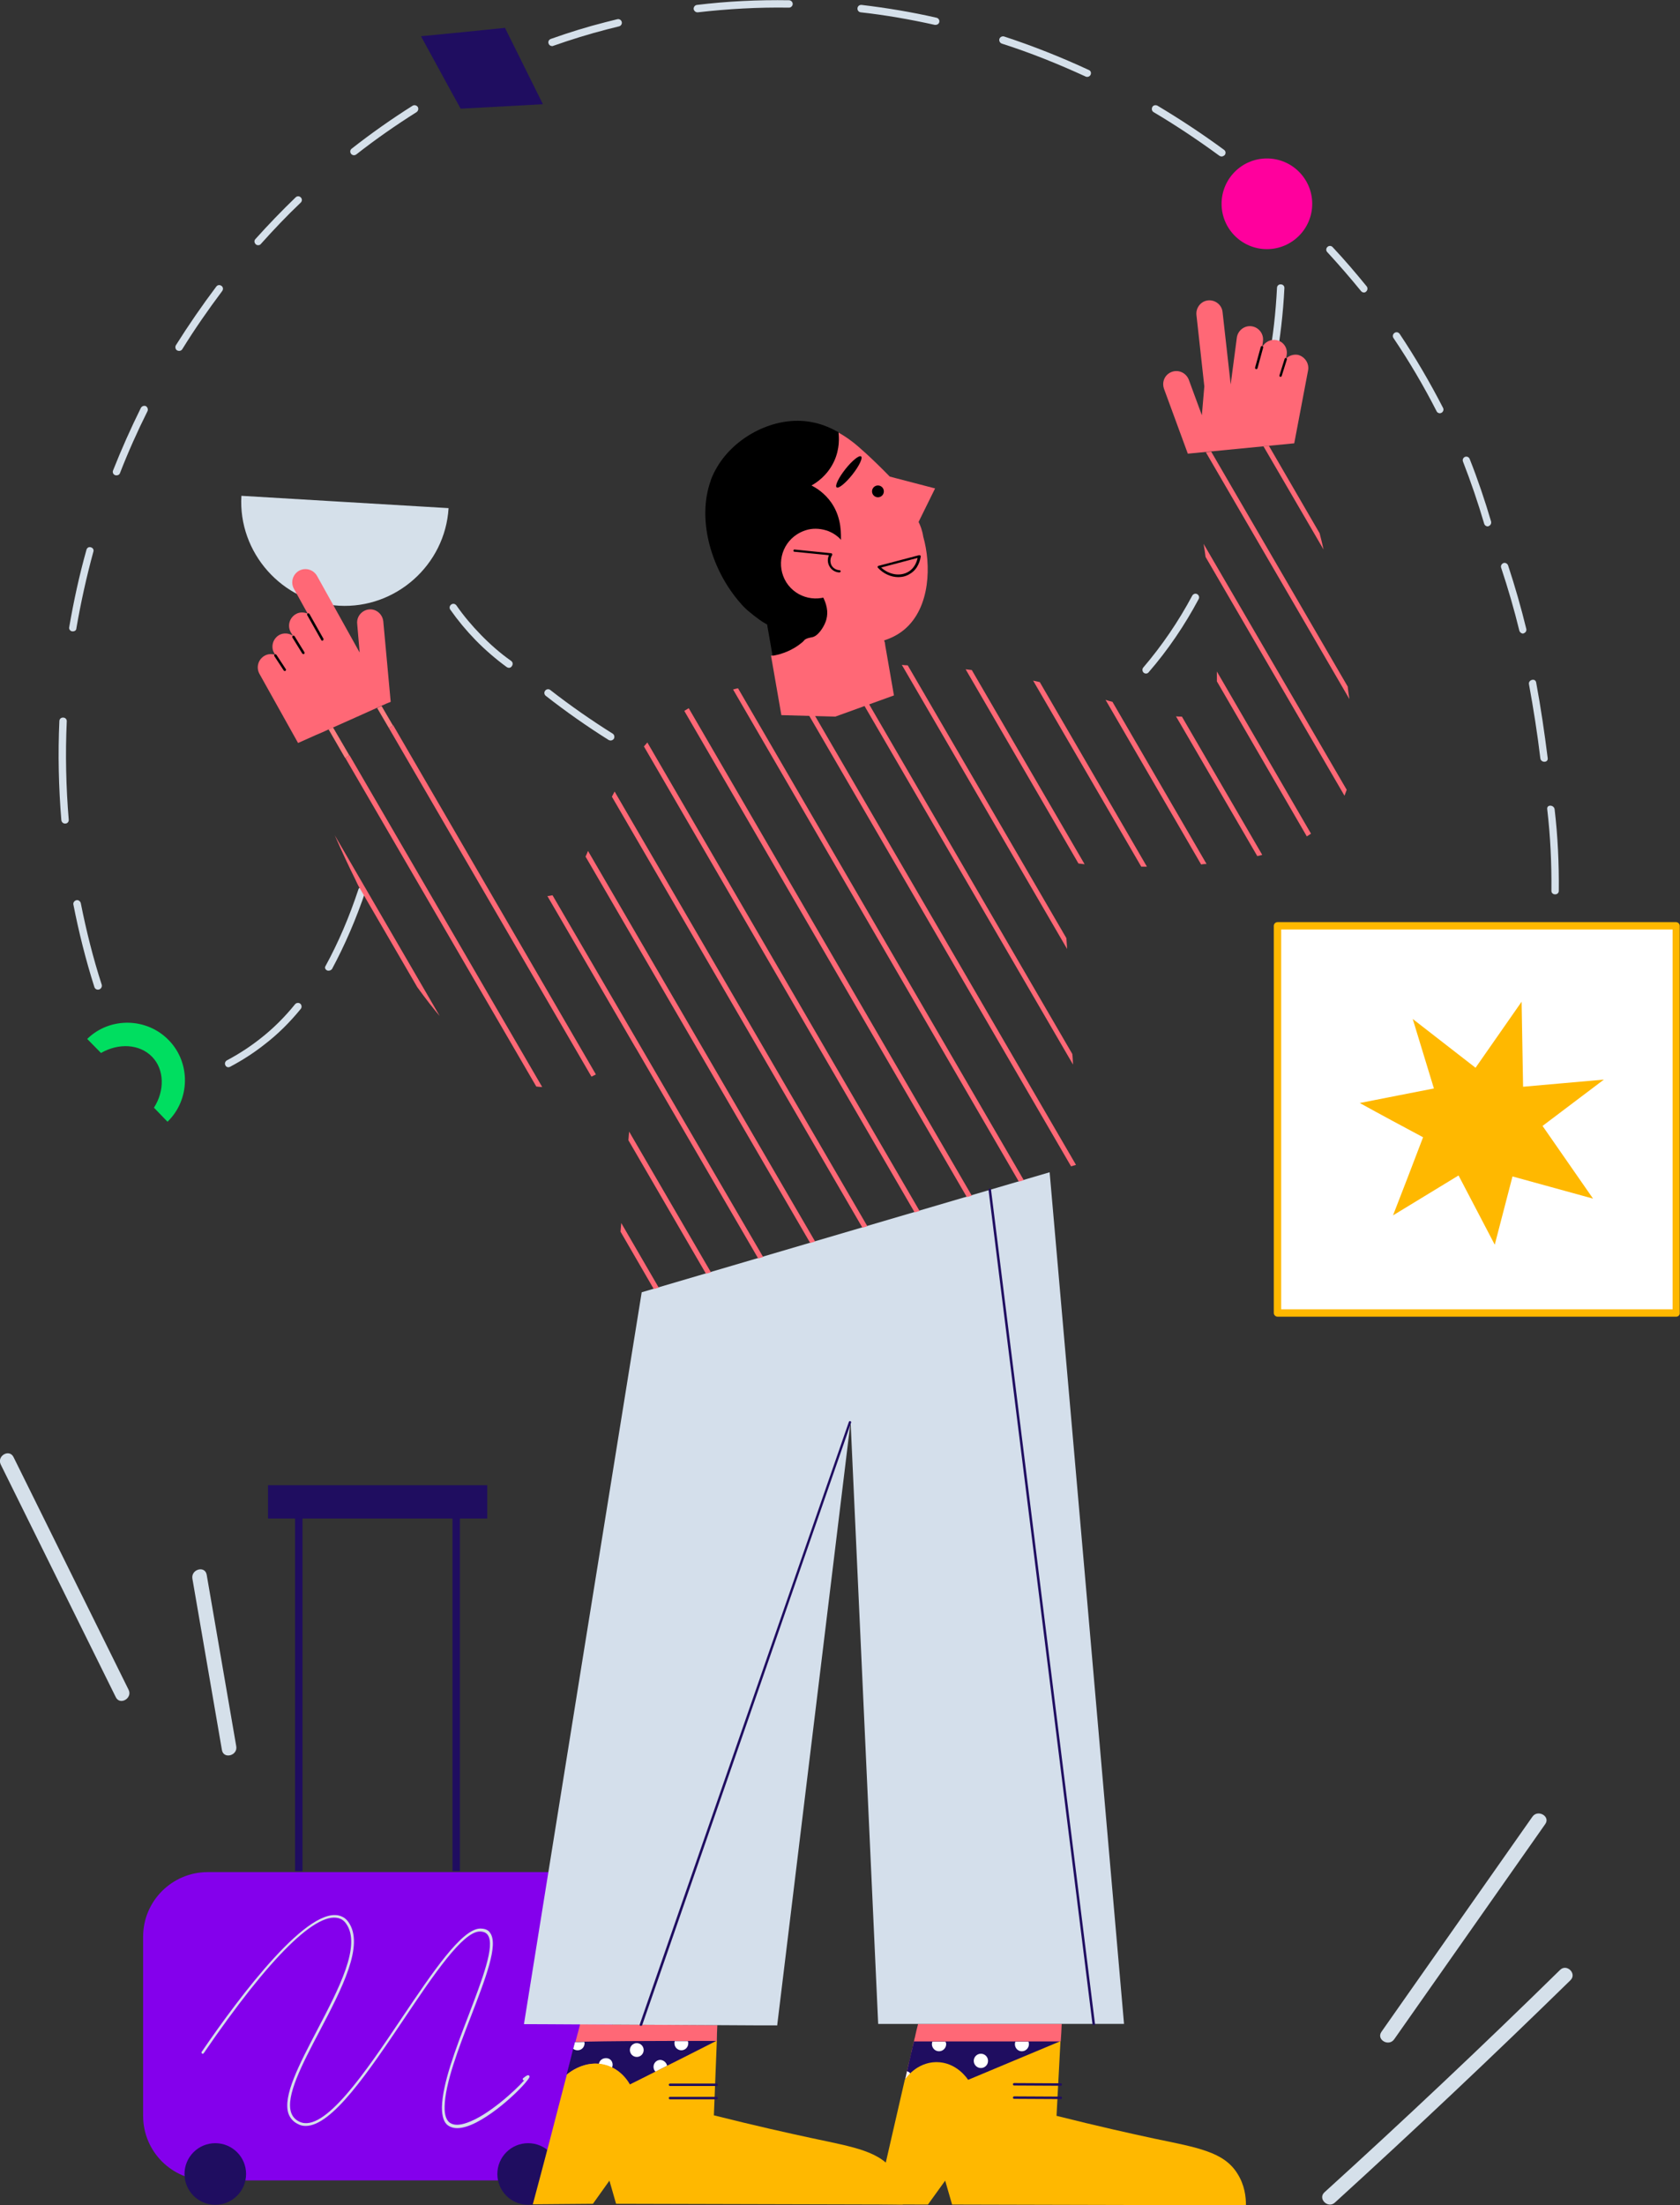 <?xml version="1.0" encoding="utf-8"?>
<!-- Generator: Adobe Illustrator 22.1.0, SVG Export Plug-In . SVG Version: 6.00 Build 0)  -->
<svg version="1.1" xmlns="http://www.w3.org/2000/svg" xmlns:xlink="http://www.w3.org/1999/xlink" x="0px" y="0px"
	 viewBox="0 0 682 894.9" style="enable-background:new 0 0 682 894.9;" xml:space="preserve">
<rect x="0" y="0" width="682" height="894.9" fill="#333333" stroke="none"/>
<style type="text/css">
	.st0{fill:#D5E0EA;}
	.st1{fill:#FFFFFF;}
	.st2{fill:#FFB800;}
	.st3{fill:#00DE60;}
	.st4{fill:#1F0D60;}
	.st5{fill:#FF009D;}
	.st6{fill:#8400EC;}
	.st7{fill:#FF6876;}
	.st8{fill:#D4DFEB;}
	.st9{fill:#FF7D80;}
</style>
<g id="background_1_">
	<g id="background">
		<g id="lines">
			<path class="st0" d="M622.1,737.2c-20.4,29.1-40.9,58.2-61.3,87.3c-2.2,3.2,3,6.2,5.2,3c20.4-29.1,40.9-58.2,61.3-87.3
				C629.5,737.1,624.3,734.1,622.1,737.2L622.1,737.2z"/>
			<path class="st0" d="M541.9,893.8c32.4-29.5,64.3-59.6,95.6-90.2c2.8-2.7-1.5-6.9-4.2-4.2c-31.3,30.7-63.2,60.8-95.6,90.2
				C534.8,892.2,539.1,896.4,541.9,893.8L541.9,893.8z"/>
			<path class="st0" d="M0.3,594.3c15.6,31.5,31.1,62.9,46.7,94.4c1.7,3.5,6.9,0.4,5.2-3c-15.6-31.5-31.1-62.9-46.7-94.4
				C3.8,587.8-1.4,590.8,0.3,594.3L0.3,594.3z"/>
			<path class="st0" d="M95.9,708.6c-4-23.2-8-46.4-12-69.6c-0.7-3.8-6.4-2.2-5.8,1.6c4,23.2,8,46.4,12,69.6
				C90.8,714,96.6,712.4,95.9,708.6L95.9,708.6z"/>
		</g>
		<g id="scheme">
			<g id="window">
				<rect x="518.6" y="375.7" class="st1" width="161.8" height="157.1"/>
				<path class="st2" d="M680.5,534.3H518.6c-0.8,0-1.5-0.7-1.5-1.5V375.7c0-0.8,0.7-1.5,1.5-1.5h161.8c0.8,0,1.5,0.7,1.5,1.5v157.1
					C682,533.6,681.3,534.3,680.5,534.3z M520.1,531.3H679V377.2H520.1V531.3z"/>
			</g>
			<path id="star" class="st2" d="M626.2,456.9c6.8,9.8,13.7,19.7,20.5,29.5c-10.9-3-21.8-6-32.7-9c-2.4,9.2-4.8,18.5-7.2,27.7
				c-4.9-9.4-9.8-18.7-14.7-28.1c-8.9,5.4-17.7,10.8-26.6,16.2c4.1-10.6,8.2-21.1,12.2-31.7c-8.6-4.6-17.2-9.2-25.7-13.9
				c10-2,20-3.9,30.1-5.9c-2.9-9.4-5.7-18.8-8.6-28.2c8.5,6.6,17,13.2,25.5,19.8c6.2-8.9,12.5-17.9,18.7-26.8
				c0.2,11.5,0.4,23,0.6,34.5c10.9-1,21.9-1.9,32.8-2.9C642.8,444.4,634.5,450.6,626.2,456.9z"/>
			<g id="figures">
				<path id="semicircle" class="st0" d="M182.1,206.2c-1.4,23.1-21.5,40.9-44.5,39.6S96.6,224.3,98,201.2
					C126,202.9,154,204.5,182.1,206.2z"/>
				<path id="semicircle_1_" class="st3" d="M41,427.3c7.1-4.1,15.6-3.7,20.7,1.5c5.1,5.2,5.2,13.8,0.8,20.7
					c1.8,1.9,3.7,3.8,5.5,5.7c9.2-8.9,9.5-23.9,0.5-33.1c-8.9-9.2-23.9-9.5-33.1-0.5C37.3,423.5,39.1,425.4,41,427.3z"/>
				<path id="rhomb" class="st4" d="M170.9,14.7c11.4-1.1,22.7-2.2,34.1-3.4c5.1,10.3,10.3,20.7,15.4,31
					c-11.1,0.6-22.3,1.2-33.4,1.8C181.6,34.4,176.3,24.5,170.9,14.7z"/>
				<circle id="circle" class="st5" cx="514.3" cy="82.7" r="18.4"/>
			</g>
			<g id="dotted_line">
				<path class="st0" d="M465,273.3c-0.3,0-0.5-0.2-0.7-0.3c-0.6-0.5-0.7-1.5-0.2-2.1c7.6-8.9,14.3-18.7,19.9-29.2
					c0.4-0.7,1.3-1,2-0.6c0.7,0.4,1,1.3,0.6,2c-5.7,10.7-12.5,20.7-20.3,29.7C466,273.2,465.5,273.4,465,273.3z"/>
				<path class="st0" d="M133.4,393.9c-0.2,0-0.4,0-0.6-0.1c-0.7-0.3-1.1-1.1-0.7-1.7c5.2-9.5,9.7-20,13.4-31.2
					c0.2-0.7,1.1-1.1,1.9-0.9c0.8,0.2,1.3,0.9,1,1.6c-3.8,11.3-8.4,21.9-13.6,31.6C134.5,393.6,134,393.9,133.4,393.9z"/>
				<path class="st0" d="M92.6,433.1c-0.5-0.1-0.9-0.3-1.1-0.8c-0.4-0.7-0.1-1.6,0.6-2c4.7-2.5,9.2-5.4,13.4-8.7
					c5.3-4.1,10.1-8.9,14.3-14.1c0.5-0.6,1.5-0.7,2.1-0.2c0.6,0.5,0.7,1.5,0.2,2.1c-4.4,5.4-9.3,10.3-14.8,14.5
					c-4.3,3.4-9,6.4-13.9,9C93.2,433,92.9,433.1,92.6,433.1z"/>
				<path class="st0" d="M516.5,147.9c-0.1,0-0.2,0-0.3,0c-0.8-0.2-1.4-0.9-1.2-1.7c1.8-9.5,2.9-19.4,3.4-29.4
					c0-0.8,0.7-1.5,1.6-1.4c0.8,0,1.5,0.7,1.4,1.6c-0.5,10.2-1.7,20.2-3.4,29.8C517.8,147.4,517.2,147.9,516.5,147.9z"/>
				<path class="st0" d="M603.9,213.6c-0.6,0-1.2-0.4-1.4-1.1c-2.5-8.5-5.4-17-8.6-25.2c-0.3-0.8,0.1-1.6,0.8-1.9
					c0.8-0.3,1.6,0.1,1.9,0.8c3.3,8.3,6.2,16.9,8.7,25.4c0.2,0.8-0.2,1.6-1,1.9C604.2,213.6,604,213.6,603.9,213.6z"/>
				<path class="st0" d="M618.3,257.1c-0.7,0-1.3-0.5-1.5-1.1c-2.1-8.6-4.6-17.2-7.4-25.6c-0.3-0.8,0.2-1.6,0.9-1.9
					c0.8-0.3,1.6,0.2,1.9,0.9c2.8,8.5,5.3,17.2,7.4,25.8c0.2,0.8-0.3,1.6-1.1,1.8C618.5,257.1,618.4,257.1,618.3,257.1z"/>
				<path class="st0" d="M584.5,167.7c-0.5,0-1.1-0.3-1.3-0.8c-5.2-10.2-11.1-20.2-17.5-29.7c-0.5-0.7-0.3-1.6,0.4-2.1
					c0.7-0.5,1.6-0.3,2.1,0.4c6.4,9.6,12.3,19.7,17.6,30c0.4,0.7,0.1,1.6-0.6,2C585,167.6,584.7,167.7,584.5,167.7z"/>
				<path class="st0" d="M553.7,118.7c-0.4,0-0.9-0.2-1.2-0.6c-4.4-5.4-9-10.7-13.7-15.8c-0.6-0.6-0.5-1.6,0.1-2.1
					c0.6-0.6,1.6-0.5,2.1,0.1c4.8,5.1,9.4,10.5,13.8,15.9c0.5,0.6,0.4,1.6-0.2,2.1C554.3,118.6,554,118.7,553.7,118.7z"/>
				<path class="st0" d="M495.9,63.5c-0.3,0-0.6-0.1-0.9-0.3c-8.6-6.3-17.6-12.3-26.7-17.7c-0.7-0.4-0.9-1.3-0.5-2.1
					c0.4-0.7,1.3-0.9,2.1-0.5c9.2,5.5,18.3,11.5,27,17.9c0.7,0.5,0.8,1.4,0.3,2.1C496.8,63.3,496.3,63.5,495.9,63.5z"/>
				<path class="st0" d="M441.4,31.2c-0.2,0-0.4,0-0.6-0.1c-11.1-5.1-22.5-9.7-34.1-13.4c-0.8-0.3-1.2-1.1-1-1.9
					c0.3-0.8,1.1-1.2,1.9-1c11.6,3.8,23.2,8.4,34.4,13.6c0.8,0.3,1.1,1.2,0.7,2C442.5,30.8,442,31.2,441.4,31.2z"/>
				<path class="st0" d="M379.8,10.1c-0.1,0-0.2,0-0.3,0c-9.9-2.2-20.1-4-30.1-5.1c-0.8-0.1-1.4-0.8-1.3-1.7
					c0.1-0.8,0.8-1.4,1.7-1.3c10.1,1.2,20.4,2.9,30.4,5.2c0.8,0.2,1.3,1,1.1,1.8C381.1,9.7,380.5,10.1,379.8,10.1z"/>
				<path class="st0" d="M283.1,5c-0.7,0-1.4-0.6-1.5-1.3c-0.1-0.8,0.5-1.6,1.3-1.7c12.3-1.5,24.9-2.1,37.4-1.9
					c0.8,0,1.5,0.7,1.5,1.5c0,0.8-0.7,1.5-1.5,1.5c-12.4-0.2-24.8,0.5-37,1.9C283.2,5,283.1,5,283.1,5z"/>
				<path class="st0" d="M224.1,18.7c-0.6,0-1.2-0.4-1.4-1c-0.3-0.8,0.1-1.6,0.9-1.9c7.3-2.6,14.7-4.9,22.2-6.8
					c1.6-0.4,3.2-0.8,4.8-1.2c0.8-0.2,1.6,0.3,1.8,1.1c0.2,0.8-0.3,1.6-1.1,1.8c-1.6,0.4-3.2,0.8-4.8,1.2
					c-7.4,1.9-14.8,4.2-21.9,6.7C224.5,18.7,224.3,18.7,224.1,18.7z"/>
				<path class="st0" d="M143.7,63c-0.4,0-0.9-0.2-1.2-0.6c-0.5-0.7-0.4-1.6,0.3-2.1c7.9-6.2,16.3-12.1,24.7-17.4
					c0.7-0.4,1.6-0.2,2.1,0.5c0.4,0.7,0.2,1.6-0.5,2.1c-8.4,5.3-16.6,11-24.5,17.2C144.3,62.9,144,63,143.7,63z"/>
				<path class="st0" d="M104.8,99.5c-0.4,0-0.7-0.1-1-0.4c-0.6-0.6-0.7-1.5-0.1-2.1c5.2-5.8,10.7-11.5,16.3-16.9
					c0.6-0.6,1.5-0.6,2.1,0s0.6,1.5,0,2.1c-5.6,5.3-11,11-16.2,16.8C105.6,99.4,105.2,99.5,104.8,99.5z"/>
				<path class="st0" d="M72.7,142.4c-0.3,0-0.5-0.1-0.8-0.2c-0.7-0.4-0.9-1.4-0.5-2.1C76.5,132,82,124,87.8,116.3
					c0.5-0.7,1.4-0.8,2.1-0.3c0.7,0.5,0.8,1.4,0.3,2.1c-5.7,7.6-11.2,15.5-16.2,23.6C73.7,142.2,73.2,142.4,72.7,142.4z"/>
				<path class="st0" d="M47.3,192.9c-0.2,0-0.4,0-0.6-0.1c-0.8-0.3-1.1-1.2-0.8-1.9c3.4-8.6,7.2-17.1,11.3-25.4
					c0.4-0.7,1.3-1,2-0.7c0.7,0.4,1,1.3,0.7,2C55.8,175,52,183.5,48.7,192C48.5,192.6,47.9,192.9,47.3,192.9z"/>
				<path class="st0" d="M29.6,256.2c-0.1,0-0.2,0-0.3,0c-0.8-0.1-1.4-0.9-1.2-1.7c1.8-10.5,4.1-21.1,7-31.4c0.2-0.8,1-1.3,1.8-1
					c0.8,0.2,1.3,1,1,1.8c-2.8,10.2-5.1,20.7-6.9,31.1C31,255.7,30.4,256.2,29.6,256.2z"/>
				<path class="st0" d="M26.4,334.2c-0.8,0-1.4-0.6-1.5-1.4c-1.1-13.3-1.4-26.9-0.8-40.2c0-0.8,0.7-1.5,1.6-1.4
					c0.8,0,1.5,0.7,1.4,1.6c-0.6,13.2-0.3,26.6,0.8,39.8c0.1,0.8-0.5,1.6-1.4,1.6C26.5,334.2,26.4,334.2,26.4,334.2z"/>
				<path class="st0" d="M39.7,401.6c-0.6,0-1.2-0.4-1.4-1.1c-3.5-11-6.3-22.2-8.5-33.4c-0.2-0.8,0.4-1.6,1.2-1.8
					c0.8-0.2,1.6,0.4,1.8,1.2c2.2,11.1,5,22.3,8.5,33.1c0.2,0.8-0.2,1.6-1,1.9C40,401.6,39.9,401.6,39.7,401.6z"/>
				<path class="st0" d="M247.9,300.5c-0.3,0-0.5-0.1-0.8-0.2c-8.6-5.4-17.2-11.4-25.5-17.9c-0.7-0.5-0.8-1.5-0.3-2.1
					c0.5-0.7,1.5-0.8,2.1-0.3c8.2,6.4,16.7,12.3,25.3,17.7c0.7,0.4,0.9,1.4,0.5,2.1C248.9,300.2,248.4,300.5,247.9,300.5z"/>
				<path class="st0" d="M206.6,271c-0.3,0-0.6-0.1-0.9-0.3c-4.5-3.3-8.8-7-12.7-11c-3.7-3.8-7.1-7.9-10.2-12.3
					c-0.5-0.7-0.3-1.6,0.4-2.1c0.7-0.5,1.6-0.3,2.1,0.4c2.9,4.2,6.3,8.2,9.9,11.9c3.8,3.9,7.9,7.5,12.3,10.6
					c0.7,0.5,0.8,1.4,0.3,2.1C207.5,270.8,207.1,271,206.6,271z"/>
				<path class="st0" d="M628.1,328.4c1.3,11,1.8,22,1.7,33.1c0,1.9,3,1.9,3,0c0.1-11.1-0.4-22.1-1.7-33.1
					C630.8,326.5,627.8,326.4,628.1,328.4L628.1,328.4z"/>
				<path class="st0" d="M620.7,277.7c1.8,9.9,3.4,19.9,4.6,30c0.2,1.9,3.2,1.9,3,0c-1.3-10.3-2.8-20.6-4.7-30.8
					C623.2,275,620.3,275.9,620.7,277.7L620.7,277.7z"/>
			</g>
		</g>
	</g>
</g>
<g id="general_1_">
	<g id="general">
		<g id="suitcase">
			<path class="st6" d="M222.2,759.7h-35.5h-3h-61h-3H84.3c-14.4,0-26.2,11.7-26.2,26.2v72.7c0,14.5,11.7,26.2,26.2,26.2h138
				c14.5,0,26.2-11.7,26.2-26.2v-72.7C248.4,771.4,236.7,759.7,222.2,759.7z"/>
			<circle class="st4" cx="87.4" cy="882.2" r="12.5"/>
			<circle class="st4" cx="214.4" cy="882.2" r="12.5"/>
			<polygon class="st4" points="197.8,602.7 108.8,602.7 108.8,616.2 119.8,616.2 119.8,759.3 122.8,759.3 122.8,616.2 183.7,616.2 
				183.7,759.3 186.7,759.3 186.7,616.2 197.8,616.2 			"/>
			<path class="st0" d="M185.6,863.6c-1.3,0-2.5-0.3-3.6-1c-1.8-1.2-2.6-3.7-2.6-7.5c0.2-9.5,5.5-23.5,10.7-37
				c5.6-14.7,11-28.6,7.9-32.9c-0.7-1-1.8-1.4-3.3-1.4c-6.9,0.2-18.5,17.3-30.7,35.5c-14.4,21.4-29.2,43.4-39.9,43.4
				c-1.1,0-2.1-0.2-3-0.7c-2-0.9-3.3-2.4-4-4.3c-2.4-7.1,4.4-20,11.6-33.8c8.9-17,18.1-34.5,11.8-43.3c-0.9-1.3-1.8-1.7-2.2-1.9
				c-9.1-4.1-28.8,15.3-55.6,54.5c-0.2,0.2-0.5,0.3-0.7,0.1c-0.2-0.2-0.3-0.5-0.1-0.7c15.7-23,44-60.6,56.8-54.9
				c0.5,0.2,1.6,0.7,2.7,2.2c6.7,9.3-2.6,27.1-11.7,44.4c-7.1,13.5-13.8,26.3-11.5,33c0.6,1.7,1.7,2.9,3.4,3.7
				c10,4.7,26.9-20.3,41.7-42.4c12.4-18.4,24.1-35.8,31.6-36c1.9,0,3.3,0.5,4.1,1.8c3.4,4.8-1.8,18.2-7.8,33.8
				c-5.2,13.4-10.5,27.3-10.7,36.6c-0.1,3.4,0.7,5.6,2.1,6.6c1.6,1.1,3.9,1.1,7,0c8.5-2.9,19.6-13.1,23.2-17.2c-0.2,0-0.4,0-0.5-0.2
				c-0.2-0.2-0.1-0.5,0.1-0.7c1.5-1.2,2-1.4,2.4-1c0.4,0.4,0,1-0.8,2C210.2,849.3,194.7,863.6,185.6,863.6z"/>
		</g>
		<g id="man">
			<g id="hands">
				<g id="hand_l">
					<path class="st7" d="M158.6,284.8C158.6,284.8,158.6,284.8,158.6,284.8c-1.2,0.5-2.5,1-3.7,1.6c-0.6,0.3-1.2,0.5-1.8,0.8
						c-5.7,2.6-11.4,5.1-17.2,7.7c-0.2,0.1-0.4,0.2-0.7,0.3c-0.6,0.3-1.2,0.5-1.8,0.8c-1.7,0.8-3.3,1.5-5,2.2
						c-2.5,1.1-4.9,2.2-7.4,3.3l-15.7-28.1c-1.4-2.6-0.5-5.8,2.1-7.3c1.4-0.8,2.9-0.8,4.3-0.4l-0.4-0.7c-0.5-0.8-0.7-1.7-0.7-2.6
						c0-1.9,1-3.7,2.7-4.7c1.8-1,4-0.8,5.6,0.3l-0.9-1.5c-1.4-2.6-0.5-5.8,2.1-7.3c1.5-0.9,3.3-0.8,4.8-0.2l-5.6-10.1
						c-1.4-2.6-0.5-5.8,2.1-7.3c2.6-1.4,5.8-0.5,7.3,2.1l17.3,31.1l-1-11.7c-0.3-2.9,1.9-5.5,4.8-5.8c2.9-0.3,5.5,1.9,5.8,4.9
						L158.6,284.8z"/>
					<path d="M130.8,260c-0.2,0-0.3-0.1-0.4-0.3l-5.7-10.1c-0.1-0.2,0-0.5,0.2-0.7c0.2-0.1,0.5,0,0.7,0.2l5.7,10.1
						c0.1,0.2,0,0.5-0.2,0.7C131,260,130.9,260,130.8,260z"/>
					<path d="M123.1,265.4c-0.2,0-0.3-0.1-0.4-0.2l-4-6.5c-0.1-0.2-0.1-0.5,0.2-0.7c0.2-0.1,0.5-0.1,0.7,0.2l4,6.5
						c0.1,0.2,0.1,0.5-0.2,0.7C123.3,265.4,123.2,265.4,123.1,265.4z"/>
					<path d="M115.6,272.3c-0.2,0-0.3-0.1-0.4-0.2l-3.8-5.8c-0.2-0.2-0.1-0.5,0.1-0.7c0.2-0.2,0.5-0.1,0.7,0.1l3.8,5.8
						c0.2,0.2,0.1,0.5-0.1,0.7C115.8,272.3,115.7,272.3,115.6,272.3z"/>
				</g>
				<g id="hand_r">
					<path class="st7" d="M531,150.4l-5.6,29.5v0c-14.4,1.4-28.8,2.8-43.2,4.2l-9.7-26.4c-0.2-0.6-0.3-1.2-0.3-1.8
						c0-2.2,1.3-4.2,3.5-5c2.8-1,5.8,0.4,6.9,3.2l5.3,14.4c0.3-3.9,0.7-7.8,1-11.7l-3.2-29c-0.3-2.9,1.8-5.6,4.7-5.9
						c2.9-0.3,5.6,1.8,5.9,4.7l3.3,29.4l2.5-19c0.4-2.9,3.1-5,6-4.6c2.9,0.4,5,3.1,4.6,6l-0.3,2.4c1.1-2,3.4-3.2,5.7-2.8
						c2.9,0.5,4.8,3.3,4.2,6.2l-0.2,1.3c1.2-1.2,3-1.8,4.8-1.5C529.7,144.7,531.6,147.5,531,150.4z"/>
					<path d="M510,149.8c0,0-0.1,0-0.1,0c-0.3-0.1-0.4-0.3-0.4-0.6l2.3-8.4c0.1-0.3,0.3-0.4,0.6-0.4c0.3,0.1,0.4,0.3,0.4,0.6
						l-2.3,8.4C510.4,149.7,510.2,149.8,510,149.8z"/>
					<path d="M519.9,152.9c0,0-0.1,0-0.2,0c-0.3-0.1-0.4-0.4-0.3-0.6l2.1-6.7c0.1-0.3,0.4-0.4,0.6-0.3c0.3,0.1,0.4,0.4,0.3,0.6
						l-2.1,6.7C520.3,152.7,520.1,152.9,519.9,152.9z"/>
				</g>
			</g>
			<g id="legs_1_">
				<g id="legs">
					<path class="st7" d="M431,821.3c-0.1,2.4-0.2,4.7-0.4,7.1c-12.5,5.2-25,10.5-37.5,15.7c-0.2-0.4-4.6-7.2-12.9-7.2
						c-8.2,0-12.6,6.7-12.8,7.2c0-0.2,0.1-0.4,0.1-0.7c0-0.2,0.1-0.4,0.2-0.7c0.1-0.4,0.2-0.9,0.3-1.4c0.1-0.3,0.1-0.5,0.2-0.8
						c0,0,0,0,0-0.1c0.1-0.3,0.1-0.5,0.2-0.8c0.1-0.6,0.3-1.2,0.4-1.8c0.1-0.4,0.2-0.8,0.3-1.1c0.1-0.4,0.2-0.8,0.3-1.2
						c0.1-0.6,0.3-1.2,0.4-1.7c0.1-0.4,0.2-0.7,0.2-1.1c0.1-0.6,0.2-1.1,0.4-1.6c0.1-0.3,0.2-0.7,0.2-1c0-0.2,0.1-0.4,0.1-0.6
						c0.1-0.3,0.1-0.5,0.2-0.7c0-0.1,0.1-0.3,0.1-0.4c0-0.1,0-0.2,0.1-0.3c0-0.2,0.1-0.4,0.1-0.6c0-0.1,0-0.2,0.1-0.3
						c0.4-2,0.9-3.9,1.4-5.9H431z"/>
					<path class="st7" d="M291.2,821.8c-0.1,2.2-0.2,4.3-0.2,6.4c-11.8,5.9-23.5,11.8-35.3,17.8c-0.6-1.1-3.5-6.1-9.7-7.9
						c-8.6-2.5-15.5,3.5-15.9,3.9c0-0.1,0-0.2,0.1-0.3c0-0.1,0.1-0.3,0.1-0.5c0.6-2.4,1.8-7,2.8-10.8c0.1-0.6,0.3-1.2,0.5-1.8
						c0.3-1.2,0.6-2.2,0.8-3c0.1-0.3,0.1-0.5,0.2-0.7c0.3-1.2,0.6-2.3,0.9-3.5C251.8,821.6,274.2,821.7,291.2,821.8z"/>
				</g>
				<g id="socks">
					<path class="st4" d="M290.9,828.2c-6.7,3.4-13.4,6.8-20.1,10.1c-1.6,0.8-3.2,1.6-4.7,2.4c-3.5,1.8-6.9,3.5-10.4,5.2
						c-0.5-0.9-2.7-4.7-7.2-6.9c-0.8-0.4-1.6-0.8-2.6-1c-0.9-0.3-1.9-0.5-2.7-0.5c-7.3-0.7-12.8,4.1-13.2,4.4
						c0.5-1.9,1.7-6.5,2.7-10.6c0.2-0.9,0.5-1.8,0.7-2.7c1.1,0,2.4,0,3.8-0.1c9.7-0.2,25-0.3,36.7-0.3c1.9,0,3.6,0,5.3,0
						C286.2,828.2,290.9,828.2,290.9,828.2z"/>
					<g>
						<path class="st1" d="M237.3,829.2c0,1.5-1.2,2.8-2.8,2.8c-0.7,0-1.3-0.2-1.8-0.6c0.2-0.9,0.5-1.8,0.7-2.7c1.1,0,2.4,0,3.8-0.1
							C237.3,828.8,237.3,829,237.3,829.2z"/>
						<path class="st1" d="M248.7,837.9c0,0.4-0.1,0.8-0.3,1.2c-0.8-0.4-1.6-0.8-2.6-1c-0.9-0.3-1.9-0.5-2.7-0.5
							c0.2-1.4,1.4-2.4,2.8-2.4C247.5,835.1,248.7,836.3,248.7,837.9z"/>
						<circle class="st1" cx="258.5" cy="831.9" r="2.8"/>
						<path class="st1" d="M270.8,838.3c-1.6,0.8-3.2,1.6-4.7,2.4c-0.5-0.5-0.8-1.2-0.8-2c0-1.5,1.2-2.8,2.8-2.8
							C269.4,836,270.6,837,270.8,838.3z"/>
						<path class="st1" d="M279.4,829.2c0,1.5-1.2,2.8-2.8,2.8c-1.5,0-2.8-1.2-2.8-2.8c0-0.3,0-0.6,0.1-0.9c1.9,0,3.6,0,5.3,0
							C279.4,828.5,279.4,828.8,279.4,829.2z"/>
					</g>
					<path class="st4" d="M430.6,828.5c-12.5,5.2-25,10.5-37.5,15.7c-0.2-0.4-4.6-7.2-12.9-7.2c-5,0-8.5,2.5-10.6,4.5
						c-1.4,1.3-2.1,2.5-2.2,2.6c0.2-0.8,0.5-2.1,0.8-3.6c0.9-3.8,2.1-9.2,2.8-12.1H430.6z"/>
					<g>
						<circle class="st1" cx="398.2" cy="836.3" r="2.9"/>
						<path class="st1" d="M417.7,829.5c0,1.6-1.3,2.9-2.9,2.9c-1.6,0-2.8-1.3-2.8-2.9c0-0.4,0.1-0.7,0.2-1h5.3
							C417.6,828.8,417.7,829.1,417.7,829.5z"/>
						<path class="st1" d="M384.1,829.5c0,1.6-1.3,2.9-2.9,2.9c-1.6,0-2.9-1.3-2.9-2.9c0-0.4,0.1-0.7,0.2-1h5.3
							C384,828.8,384.1,829.1,384.1,829.5z"/>
						<path class="st1" d="M369.6,841.5c-1.4,1.3-2.1,2.5-2.2,2.6c0.2-0.8,0.5-2.1,0.8-3.6C368.8,840.7,369.3,841,369.6,841.5z"/>
					</g>
				</g>
				<g id="shoes">
					<path class="st2" d="M366.5,894.6c-38.8-0.1-77.6-0.2-116.4-0.3l-2.7-9.4l-6.7,9.4c-8.1,0.1-16.3,0.1-24.4,0.2
						c2.3-8.7,4.7-17.5,7-26.4c2.3-8.8,4.5-17.5,6.8-26.2c0.4-0.4,7.3-6.4,15.9-3.9c6.2,1.8,9.1,6.8,9.7,7.9
						c11.8-5.9,23.5-11.8,35.3-17.8c-0.4,10.1-0.8,20.2-1.2,30.3c16.7,4.2,30.2,7.2,39.5,9.2c17.8,3.8,28.4,5.4,33.9,14.2
						C365.9,886.3,366.5,891.2,366.5,894.6z"/>
					<path class="st2" d="M505.8,894.9c-39.8-0.1-79.5-0.2-119.3-0.3l-2.8-9.7l-7,9.7c-7,0-14,0-21-0.1c3.9-16.8,7.7-33.7,11.6-50.5
						c0.2-0.4,4.6-7.1,12.8-7.2c8.3,0,12.6,6.8,12.9,7.2c12.5-5.2,25-10.5,37.5-15.7c-0.5,10.1-1.1,20.2-1.6,30.3
						c16.7,4.2,30.2,7.2,39.5,9.2c17.8,3.7,28.4,5.4,33.9,14.2C505.3,886.7,505.8,891.5,505.8,894.9z"/>
					<path class="st4" d="M290.9,846.5H272c-0.3,0-0.5-0.2-0.5-0.5s0.2-0.5,0.5-0.5h18.9c0.3,0,0.5,0.2,0.5,0.5
						S291.2,846.5,290.9,846.5z"/>
					<path class="st4" d="M290.9,851.9H272c-0.3,0-0.5-0.2-0.5-0.5s0.2-0.5,0.5-0.5h18.9c0.3,0,0.5,0.2,0.5,0.5
						S291.2,851.9,290.9,851.9z"/>
					<path class="st4" d="M430.6,846.4C430.6,846.4,430.6,846.4,430.6,846.4l-18.9-0.1c-0.3,0-0.5-0.2-0.5-0.5s0.2-0.5,0.5-0.5
						c0,0,0,0,0,0l18.9,0.1c0.3,0,0.5,0.2,0.5,0.5S430.9,846.4,430.6,846.4z"/>
					<path class="st4" d="M430.6,851.8C430.6,851.8,430.6,851.8,430.6,851.8l-18.9-0.1c-0.3,0-0.5-0.2-0.5-0.5
						c0-0.3,0.3-0.5,0.5-0.5l18.9,0.1c0.3,0,0.5,0.2,0.5,0.5S430.9,851.8,430.6,851.8z"/>
				</g>
				<g id="pants">
					<path class="st8" d="M426.1,475.7c-55.2,16.2-110.4,32.5-165.6,48.7c-16,99-31.9,198-47.8,297c0.9,0,10,0,22.6,0.1
						c16.5,0.1,38.9,0.2,55.9,0.3c12.3,0.1,21.8,0.1,24.3,0.1c9.9-81.7,19.9-163.3,29.8-245c3.7,81.5,7.5,163,11.2,244.4h16.2H431
						h25.3C446.3,706.1,436.2,590.9,426.1,475.7z"/>
					<path class="st4" d="M444,821.8c-0.2,0-0.5-0.2-0.5-0.4c-14.1-112.8-28.1-225.7-42.2-338.5c0-0.3,0.2-0.5,0.4-0.6
						c0.3,0,0.5,0.2,0.6,0.4c14.1,112.8,28.1,225.7,42.2,338.5C444.6,821.6,444.4,821.8,444,821.8C444.1,821.8,444,821.8,444,821.8z
						"/>
					<path class="st4" d="M260.2,822.1c-0.1,0-0.1,0-0.2,0c-0.3-0.1-0.4-0.4-0.3-0.6L344.6,577c0.1-0.3,0.4-0.4,0.6-0.3
						c0.3,0.1,0.4,0.4,0.3,0.6l-84.8,244.5C260.6,822,260.4,822.1,260.2,822.1z"/>
				</g>
			</g>
			<g id="tshirt">
				<path class="st7" d="M169.4,400.6L169.4,400.6l-23.9-41.1l0,0c-0.4-0.8-0.8-1.6-1.2-2.5c-2.6-5.2-5.4-11.2-8.3-17.8
					c-0.1-0.1-0.1-0.3-0.2-0.4l42.7,73.5C176.1,409.5,173.1,405.7,169.4,400.6z"/>
				<path class="st7" d="M373.3,491.4c-0.7,0.2-1.3,0.4-2,0.6L261.4,302.9c0.5-0.5,0.9-1.1,1.4-1.6L373.3,491.4z"/>
				<path class="st7" d="M394.5,485.2c-0.7,0.2-1.3,0.4-2,0.6L277.8,288.5c0.2-0.2,0.5-0.3,0.8-0.5c0.3-0.2,0.6-0.4,1-0.6
					L394.5,485.2z"/>
				<path class="st7" d="M415.6,478.9c-0.7,0.2-1.3,0.4-2,0.6L297.6,279.8c0.7-0.2,1.4-0.4,2-0.5L415.6,478.9z"/>
				<path class="st7" d="M436.8,472.7c-0.7,0.2-1.3,0.4-2,0.6L320.1,276c0.6-0.1,1.4-0.2,2.1-0.4L436.8,472.7z"/>
				<path class="st7" d="M435.6,432l-92.9-159.7c0.7-0.1,1.4-0.2,2.1-0.3l90.5,155.7C435.5,429.1,435.5,430.5,435.6,432z"/>
				<path class="st7" d="M433.2,385.1l-67.1-115.3c0.8,0.1,1.6,0.2,2.4,0.2l64.4,110.7C433,382.2,433.1,383.7,433.2,385.1z"/>
				<path class="st7" d="M440.3,350.7c-0.8-0.1-1.7-0.2-2.5-0.3L392,271.6c0.8,0.1,1.7,0.2,2.5,0.3L440.3,350.7z"/>
				<path class="st7" d="M465.6,351.7c-0.6,0-1.1,0-1.7,0c-0.2,0-0.4,0-0.6,0l-43.9-75.5c0.9,0.2,1.8,0.4,2.7,0.6L465.6,351.7z"/>
				<path class="st7" d="M489.8,350.6c-0.1,0-0.2,0-0.4,0c-0.6,0-1.2,0.1-1.8,0.2L448.8,284c0.9,0.3,1.9,0.6,2.8,0.8L489.8,350.6z"
					/>
				<path class="st7" d="M512.4,346.9c-0.7,0.2-1.3,0.4-2,0.5l-33-56.7c0.8,0.1,1.6,0.1,2.4,0.1L512.4,346.9z"/>
				<path class="st7" d="M532.2,338.3c-0.5,0.4-1.1,0.7-1.7,1.1L494,276.5c0-1.2,0-2.5,0-4L532.2,338.3z"/>
				<path class="st7" d="M546.7,320.5c-0.3,0.8-0.6,1.6-0.9,2.4l-56.4-96.9c-0.2-1.8-0.5-3.5-0.8-5.3L546.7,320.5z"/>
				<path class="st7" d="M547.8,283.7l-58.3-100.2c0.7-0.1,1.5-0.1,2.2-0.2l55.4,95.3C547.3,280.3,547.5,282,547.8,283.7z"/>
				<path class="st7" d="M537.3,223l-24.4-41.9c0.7-0.1,1.5-0.1,2.2-0.2l20.6,35.5C536.3,218.6,536.8,220.8,537.3,223z"/>
				<path class="st9" d="M141.8,306.5c-0.6,0.4-1.1,0.8-1.7,1.1l-6.7-11.6c0.6-0.3,1.2-0.6,1.8-0.8L141.8,306.5z"/>
				<path class="st7" d="M220.1,441.1c-0.8,0-1.6-0.1-2.4-0.2h0l-77.5-133.3c0.5-0.4,1.1-0.8,1.7-1.1L220.1,441.1z"/>
				<path class="st7" d="M267.4,522.5c-0.7,0.2-1.3,0.4-2,0.6l-13.5-23.3v0c0.1-1.2,0.2-2.3,0.3-3.5L267.4,522.5z"/>
				<path class="st9" d="M159.5,294.4c0,0-0.6,0.4-1.6,1.1l-4.8-8.2c0.6-0.3,1.2-0.6,1.8-0.8l4.5,7.7L159.5,294.4z"/>
				<path class="st7" d="M241.9,436c-0.6,0.3-1.2,0.6-1.8,0.9l-82.2-141.4c1-0.7,1.6-1.1,1.6-1.1l0-0.3L241.9,436z"/>
				<path class="st7" d="M288.6,516.3c-0.7,0.2-1.3,0.4-2,0.6l-31.5-54.2c0.1-1.2,0.2-2.3,0.3-3.5L288.6,516.3z"/>
				<path class="st7" d="M309.8,510.1c-0.7,0.2-1.3,0.4-2,0.6l-49.5-85.1v0l-0.5-0.8l-35.6-61.2c0.2,0,0.4,0,0.5,0
					c0.5-0.1,1.1-0.2,1.6-0.3h0L309.8,510.1z"/>
				<path class="st7" d="M330.9,503.8c-0.7,0.2-1.3,0.4-2,0.6l-91.2-156.8c0.2-0.4,0.4-0.8,0.6-1.3l0.4-1L330.9,503.8z"/>
				<path class="st7" d="M352.1,497.6c-0.7,0.2-1.3,0.4-2,0.6L248.4,323.3c0.4-0.7,0.7-1.4,1.1-2.1L352.1,497.6z"/>
			</g>
			<g id="head">
				<path id="face" class="st7" d="M372.9,211.8c2.2-4.5,4.5-9.1,6.7-13.6c-6.1-1.6-12.3-3.2-18.4-4.8c-7.2-7.4-13-12.5-15-14
					c-2.3-1.8-4.5-3.1-4.5-3.1c-0.6-0.3-1-0.6-1.5-0.9c0.3,2,0.6,6.7-1.8,11.8c-2.8,6-7.5,8.9-9.2,9.8c1.9,0.9,5.4,3,8.1,7
					c4.5,6.5,3.8,13.5,3.5,15.3c-6.7,13.4-8.2,19-8,21.3c0,0.2,0,0.4,0,0.4c0.2,0.3,2.3,3.3,2.5,7.1c0,0.2,0,0.4,0,0.7
					c0,0.1,0,0.3,0,0.4c0,0.2,0,0.5-0.1,0.7c0,0.1,0,0.3-0.1,0.4c0,0.3-0.1,0.5-0.2,0.8c0,0.1-0.1,0.2-0.1,0.4
					c-0.1,0.4-0.2,0.8-0.4,1.2c-0.8,1.8-2.9,5.4-5.4,5.9c-0.1,0-0.5,0.1-1,0.2c0,0,0,0,0,0c-0.7,0.2-1.6,0.5-2.1,1
					c-0.1,0.1-0.4,0.5-1,1c-0.1,0.1-0.2,0.2-0.4,0.3c-3.2,2.5-7.5,4.4-11.5,5c1.4,8,2.8,16,4.2,24.1c7.3,0.2,14.6,0.4,21.9,0.6
					c7.9-2.9,15.9-5.7,23.8-8.6l-3.5-20.1l-0.2-1.4c0,0-0.1-0.3-0.3-0.8c2.3-0.8,5.2-1.9,8.3-4.5c10.6-9,10.8-26.4,7.6-37.6
					C374.4,215.2,373.6,213.2,372.9,211.8z"/>
				<path id="hair" d="M337.5,204c-2.8-4-6.2-6-8.1-7c1.7-0.9,6.4-3.8,9.2-9.8c2.4-5.2,2-9.9,1.8-11.8c-2.7-1.5-6.1-3.1-9.9-3.9
					c-13.8-3.1-28.8,3.9-37,14.5c-2.6,3.4-4.2,6.7-5,9c0,0,0,0.1,0,0.1c-5.4,15-0.4,34.6,11.1,48.5c0.4,0.5,0.9,1,1.3,1.5
					c0.4,0.5,0.9,1,1.3,1.4c1.3,1.4,6.3,5.3,7.8,6.1h0c0.4,0.3,0.9,0.5,1.4,0.8l1.7,9.7l0.5,3c4-0.6,8.3-2.4,11.5-5
					c0.1-0.1,0.2-0.2,0.4-0.3c0.6-0.5,0.9-0.9,1-1c0.4-0.5,1.3-0.8,2.1-1c0,0,0,0,0,0c0.5-0.1,0.9-0.2,1-0.2
					c2.5-0.4,4.7-4.1,5.4-5.9c0.7-1.6,0.9-3.3,0.8-4.8c-0.3-3.7-2.3-6.6-2.4-6.9c0,0,0-0.2,0-0.4c-0.2-2.3,1.3-7.9,8-21.3
					C341.3,217.5,342,210.5,337.5,204z"/>
				<g id="ear">
					<path class="st7" d="M343,221.1c-1.9-3-4.7-5-7.7-5.9c-2.7-0.8-5.6-0.9-8.3,0c-1.2,0.4-2.3,0.9-3.4,1.6
						c-6.6,4.2-8.5,12.9-4.4,19.5c4.2,6.6,12.9,8.5,19.5,4.4C345.2,236.4,347.2,227.7,343,221.1z"/>
					<path d="M340.7,232.3C340.7,232.3,340.7,232.3,340.7,232.3c-1.8-0.1-3.3-1.1-4.1-2.7c-0.7-1.4-0.7-2.9-0.1-4.3l-14-1.4
						c-0.3,0-0.5-0.3-0.4-0.5c0-0.3,0.3-0.5,0.5-0.4l14.8,1.5c0.2,0,0.3,0.1,0.4,0.3c0.1,0.2,0.1,0.3,0,0.5c-0.8,1.2-0.9,2.7-0.3,4
						c0.6,1.2,1.9,2,3.3,2.1c0.3,0,0.5,0.2,0.5,0.5C341.2,232.1,341,232.3,340.7,232.3z"/>
				</g>
				
					<ellipse id="brow" transform="matrix(0.621 -0.784 0.784 0.621 -19.398 342.724)" cx="344.5" cy="191.4" rx="8" ry="1.8"/>
				<path id="mouth" d="M364.7,234.2c-2.9,0-6-1.3-8.3-3.8c-0.1-0.1-0.2-0.3-0.1-0.5s0.2-0.3,0.4-0.3l16.4-4.3c0.2,0,0.3,0,0.5,0.1
					c0.1,0.1,0.2,0.3,0.2,0.4c-0.2,1.1-0.9,5-4.3,7C368,233.8,366.3,234.2,364.7,234.2z M357.7,230.3c3.3,3,7.8,3.7,11.1,1.7
					c2.5-1.5,3.4-4.1,3.7-5.6L357.7,230.3z"/>
				<circle id="eye" cx="356.4" cy="199.4" r="2.4"/>
			</g>
		</g>
	</g>
</g>
</svg>
